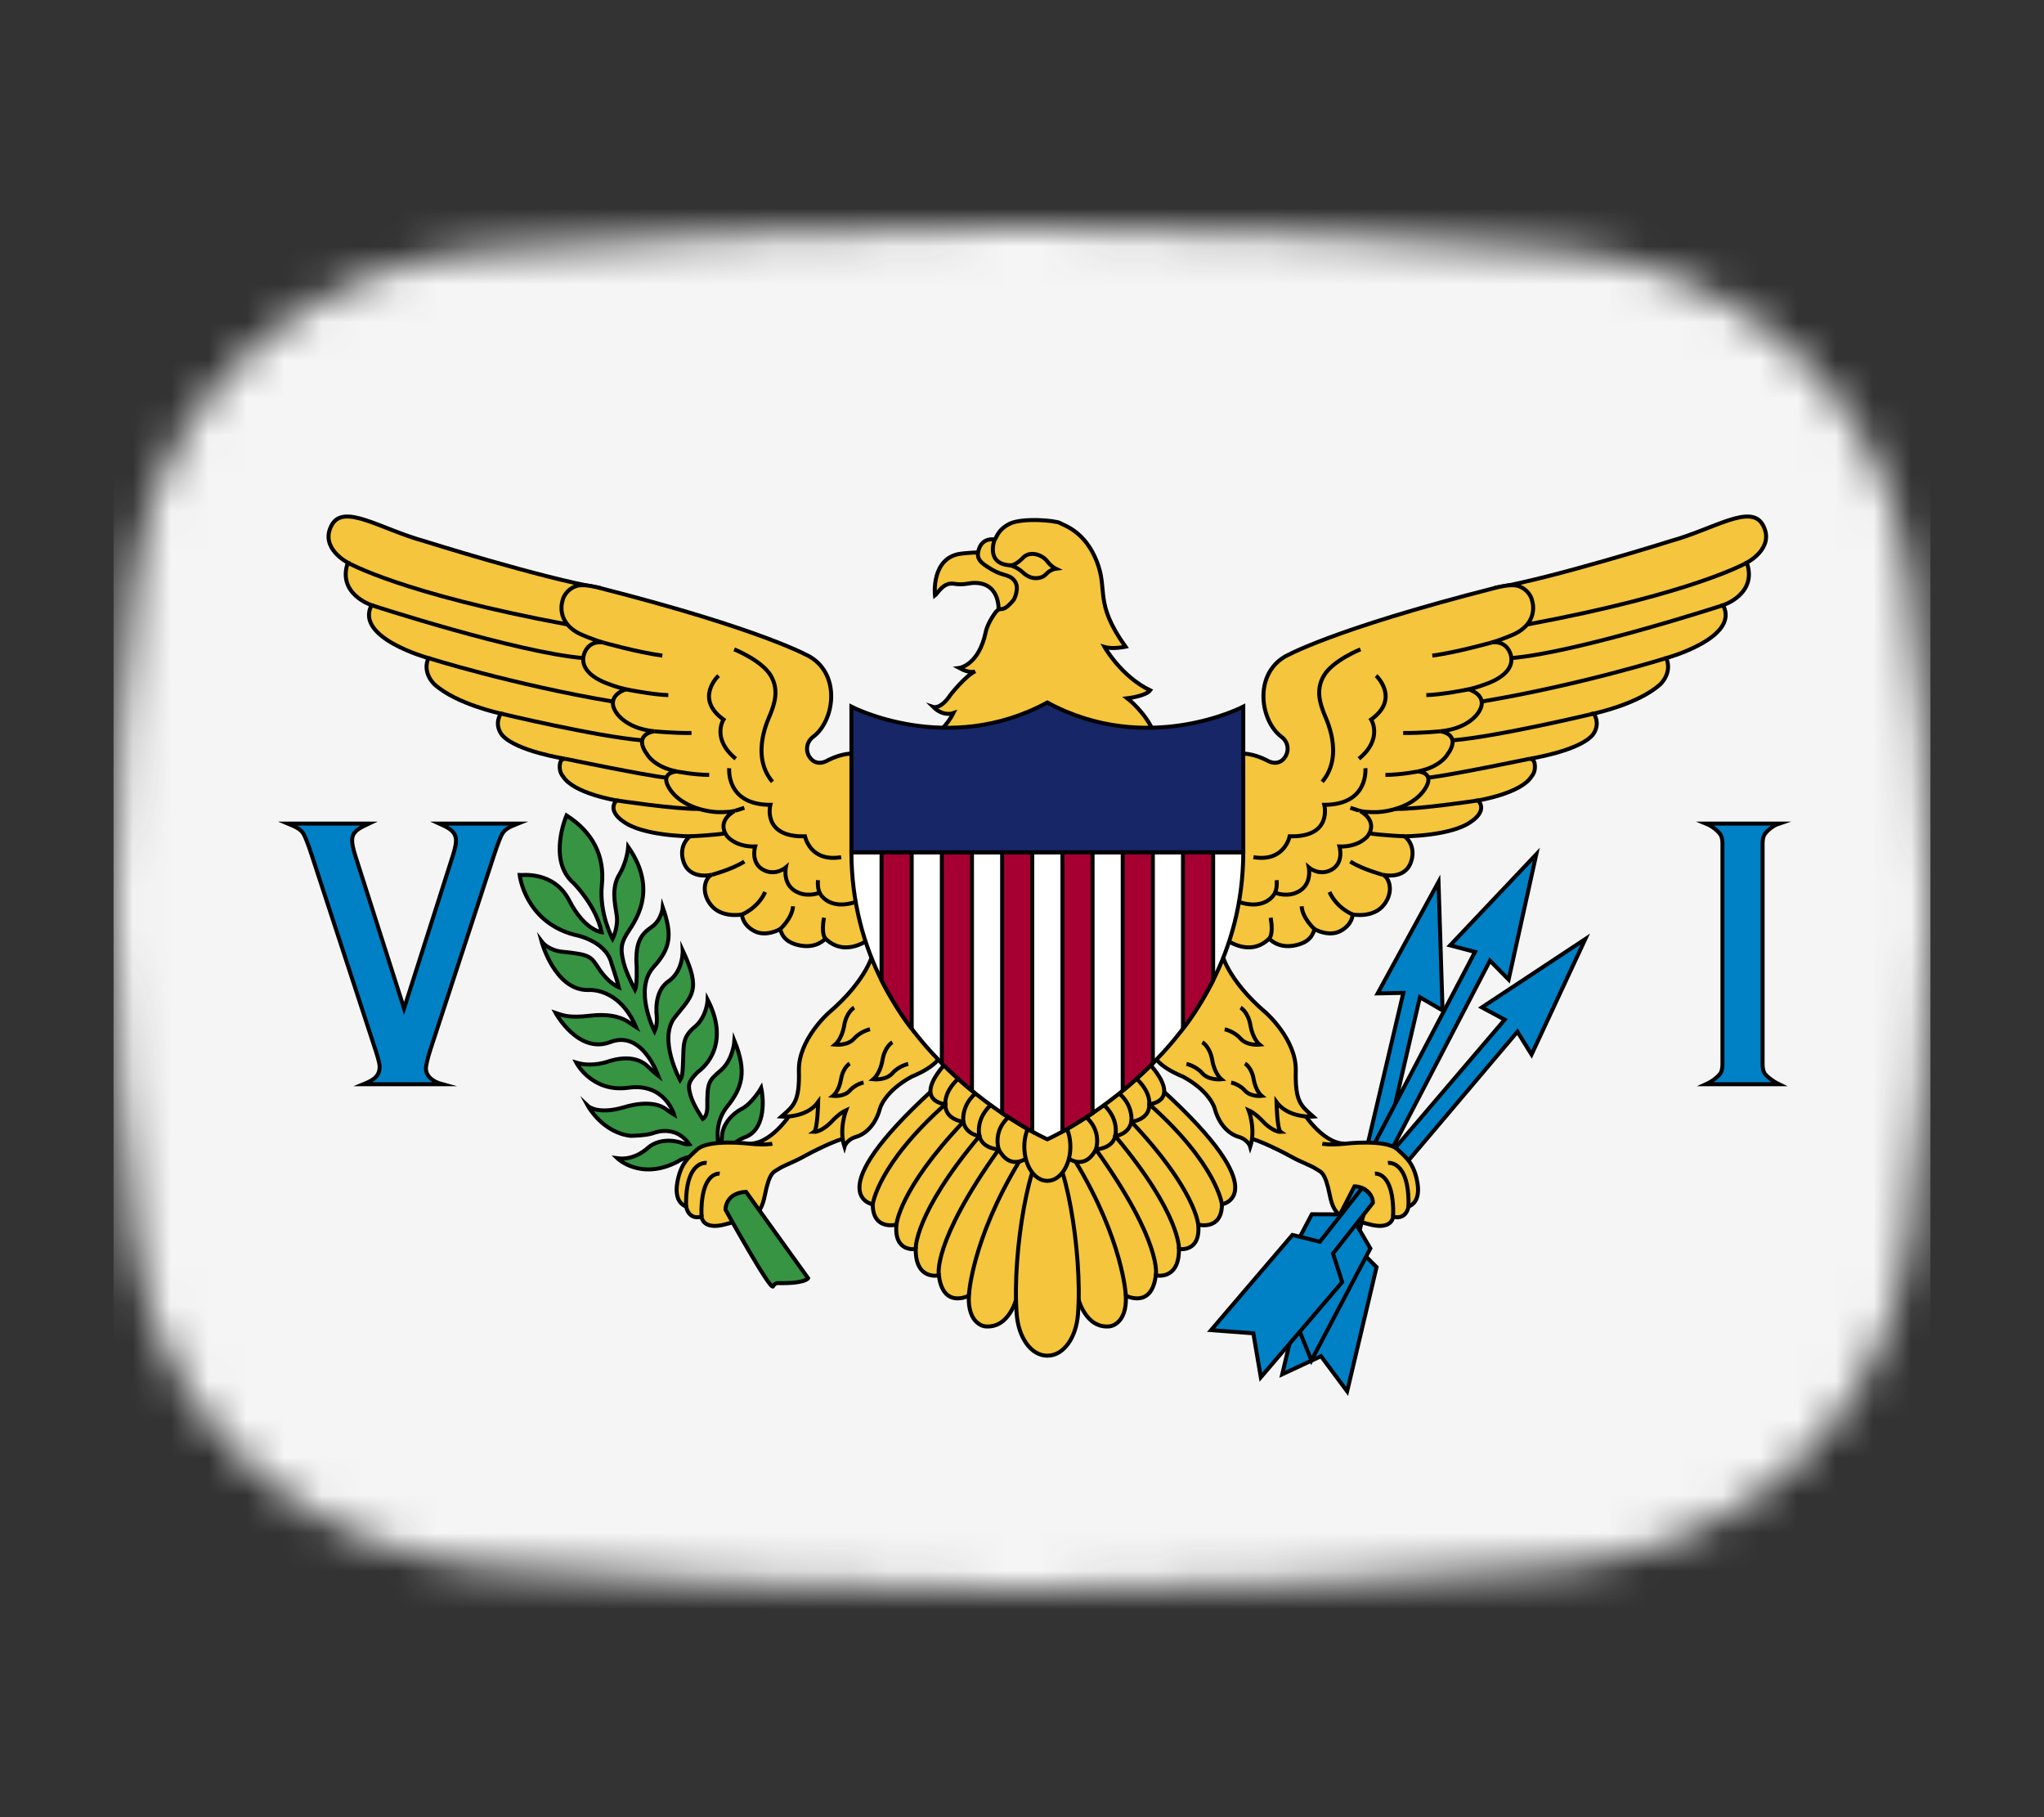 <svg width="54" height="48" viewBox="0 0 54 48" fill="none" xmlns="http://www.w3.org/2000/svg">
<rect x="0" y="0" width="54" height="48" fill="#333333" stroke="none"/>
<mask id="mask0_1_31808" style="mask-type:alpha" maskUnits="userSpaceOnUse" x="3" y="6" width="48" height="36">
<path d="M3.569 15.136C4.167 10.412 8.041 7.002 12.786 6.609C16.641 6.289 21.62 6 27 6C32.38 6 37.359 6.289 41.214 6.609C45.959 7.002 49.833 10.412 50.431 15.136C50.752 17.676 51 20.704 51 24C51 27.296 50.752 30.324 50.431 32.864C49.833 37.587 45.959 40.998 41.214 41.391C37.359 41.711 32.38 42 27 42C21.62 42 16.641 41.711 12.786 41.391C8.041 40.998 4.167 37.587 3.569 32.864C3.248 30.324 3 27.296 3 24C3 20.704 3.248 17.676 3.569 15.136Z" fill="#00D0BF"/>
</mask>
<g mask="url(#mask0_1_31808)">
<rect x="3" width="48" height="49" fill="#F5F5F5"/>
<path d="M19.274 30.454C19.274 30.454 19.238 30.209 19.702 30.03C20.166 29.851 20.202 29.183 20.11 28.737C20.11 28.737 19.867 29.161 19.573 29.302C19.573 29.302 19.093 29.552 19.072 30.029C19.072 30.029 19.068 30.204 19.032 30.34C19.012 30.414 18.799 29.742 19.202 29.242C19.617 28.727 19.733 28.308 19.403 27.493C19.403 27.493 19.372 27.987 19.047 28.27C18.722 28.552 18.681 28.574 18.686 29.248C18.686 29.248 18.691 29.481 18.567 29.557C18.567 29.557 18.314 29.188 18.247 28.944C18.18 28.699 18.149 28.596 18.438 28.313C18.438 28.313 19.364 27.715 18.696 26.407C18.696 26.407 18.676 26.858 18.356 27.124C18.036 27.39 18.062 27.569 18.046 28.031C18.031 28.493 18 28.46 17.964 28.525C17.964 28.525 17.376 27.444 17.83 26.868C18.284 26.293 18.536 26.173 18.036 25.103C18.036 25.103 18.058 25.651 17.658 25.923C17.257 26.195 17.35 26.83 17.35 26.83C17.35 26.83 17.376 27.069 17.293 27.243C17.293 27.243 16.727 26.138 17.267 25.543C17.727 25.038 17.758 24.684 17.51 23.968C17.51 23.968 17.479 24.299 17.226 24.478C16.973 24.657 16.772 24.837 16.819 25.526C16.819 25.526 16.839 26.01 16.777 26.146C16.777 26.146 16.54 25.706 16.473 25.418C16.406 25.13 16.38 24.962 16.556 24.674C16.731 24.386 17.427 23.56 16.597 22.37C16.597 22.37 16.571 22.756 16.36 23.104C16.148 23.451 16.246 23.864 16.293 24.179C16.339 24.494 16.184 24.799 16.184 24.799C16.184 24.799 15.823 24.136 15.901 23.375C15.978 22.615 15.668 21.99 14.967 21.539C14.967 21.539 14.456 22.723 15.153 23.326C15.153 23.326 15.746 23.913 15.895 24.625C15.895 24.625 15.447 24.581 15.039 23.788C14.632 22.995 13.786 23.12 13.729 23.115C13.729 23.115 13.868 24.342 15.168 24.69C15.168 24.69 15.999 24.831 16.153 25.44C16.153 25.44 16.293 25.858 16.349 26.081C16.349 26.081 16.086 25.977 15.844 25.619C15.601 25.26 15.632 25.217 14.812 25.135C14.812 25.135 14.482 25.097 14.307 24.864C14.307 24.864 14.652 26.162 15.539 26.151C15.539 26.151 16.349 26.064 16.803 27.129C16.803 27.129 16.715 27.075 16.597 26.993C16.478 26.912 16.179 26.76 15.586 26.83C14.993 26.901 14.828 26.803 14.678 26.754C14.678 26.754 15.276 27.852 16.122 27.526C16.968 27.2 17.377 28.388 17.386 28.411C17.386 28.411 17.273 28.324 17.123 28.177C16.973 28.031 16.663 27.85 16.076 28.036C16.076 28.036 15.653 28.199 15.225 28.069C15.225 28.069 15.637 28.867 16.602 28.732C17.567 28.596 17.809 29.443 17.809 29.443C17.809 29.443 17.68 29.367 17.592 29.297C17.505 29.226 17.18 29.041 16.483 29.248C15.787 29.454 15.534 29.215 15.534 29.215C15.534 29.215 15.921 29.921 16.664 30.003C16.664 30.003 17.077 29.997 17.252 29.932C17.427 29.867 17.892 29.764 18.211 30.225C18.211 30.225 18.124 30.242 17.99 30.182C17.99 30.182 17.494 30.003 17.118 30.318C17.118 30.318 16.782 30.66 16.308 30.595C16.308 30.595 16.922 31.192 17.897 30.687C17.897 30.687 18.227 30.448 18.469 30.633C18.712 30.818 19.274 30.454 19.274 30.454Z" fill="#369443" stroke="#010002" stroke-width="0.105" stroke-miterlimit="10"/>
<path d="M24.7 15.732C24.7 15.732 24.587 14.721 25.395 14.624C26.238 14.523 26.654 14.7 26.654 14.7L27.032 15.442L26.901 15.942L26.378 16.181C26.378 16.181 26.468 15.413 25.764 15.397C25.586 15.393 25.481 15.464 25.199 15.419C24.915 15.374 24.764 15.686 24.7 15.732Z" fill="#F4C53D" stroke="#010002" stroke-width="0.105" stroke-miterlimit="10"/>
<path d="M30.385 18.235C30.264 18.39 29.783 18.445 29.783 18.445C29.783 18.445 30.278 18.825 30.491 19.368C30.704 19.911 24.752 19.372 24.752 19.372C24.752 19.372 25.01 19.187 25.185 18.839C25.185 18.839 24.922 18.937 24.659 18.676C24.659 18.676 24.855 18.741 25.113 18.35C25.113 18.35 25.495 17.861 25.763 17.731C25.763 17.731 25.639 17.807 25.34 17.644C25.34 17.644 25.856 17.579 26.041 16.699C26.041 16.699 26.072 16.503 26.268 16.221C26.465 15.938 26.423 16.275 26.784 15.841C26.784 15.841 26.949 15.533 26.805 15.345C26.66 15.156 26.506 15.225 26.203 15.044C25.901 14.863 25.766 14.761 25.87 14.483C25.973 14.204 26.241 14.247 26.279 14.247C26.317 14.247 26.337 14.005 26.667 13.838C26.997 13.671 27.874 13.744 28.005 13.816C28.136 13.889 28.665 14.044 28.975 14.827C29.284 15.609 28.892 15.902 29.735 17.083C29.735 17.083 29.398 17.155 29.181 17.09C29.181 17.09 29.618 17.865 30.385 18.235Z" fill="#F4C53D" stroke="#010002" stroke-width="0.105" stroke-miterlimit="10"/>
<path d="M26.702 14.934C26.016 14.901 26.279 14.247 26.279 14.247" stroke="#010002" stroke-width="0.105" stroke-miterlimit="10"/>
<path d="M27.893 15.023C27.893 15.023 27.772 14.966 27.67 14.83C27.526 14.64 27.205 14.548 27.032 14.727C27.032 14.727 26.857 14.923 26.702 14.934C26.702 14.934 26.877 14.988 26.998 15.099C27.12 15.211 27.246 15.292 27.427 15.268C27.607 15.243 27.635 15.148 27.721 15.091C27.806 15.034 27.893 15.023 27.893 15.023Z" fill="#F4C53D" stroke="#010002" stroke-width="0.105" stroke-miterlimit="10"/>
<path d="M32.355 24.793C32.355 24.793 32.995 25.315 33.531 24.793C33.531 24.793 33.748 25.054 34.181 24.978C34.614 24.902 34.687 24.674 34.728 24.543C34.728 24.543 35.103 24.762 35.419 24.589C35.736 24.416 35.736 24.156 35.736 24.156C35.736 24.156 36.286 24.264 36.568 23.891C36.85 23.518 36.678 23.149 36.526 23.105C36.526 23.105 37.121 23.261 37.283 22.751C37.42 22.316 37.111 22.091 37.111 22.091C37.111 22.091 38.364 22.085 38.879 21.693C38.879 21.693 39.305 21.425 39.05 21.143C39.05 21.143 40.178 20.962 40.46 20.512C40.46 20.512 40.584 20.389 40.543 20.172C40.543 20.172 40.536 20.049 40.412 20.042C40.412 20.042 41.699 19.843 42.07 19.419C42.07 19.419 42.249 19.223 42.159 18.962C42.159 18.962 42.14 18.894 42.109 18.848C42.109 18.848 43.28 18.6 43.858 18.079C43.858 18.079 44.191 17.782 44.02 17.383C44.02 17.383 45.976 16.848 45.522 15.986C45.522 15.986 46.437 15.689 46.148 14.863C46.148 14.863 46.905 14.479 46.575 13.871C46.259 13.288 45.288 13.972 44.14 14.29C44.14 14.29 41.031 15.269 39.5 15.529L35.151 22.005L32.613 22.983L32.355 24.793Z" fill="#F4C53D" stroke="#010002" stroke-width="0.105"/>
<path d="M32.324 20.024C32.324 20.024 32.732 19.718 33.459 20.078C33.459 20.078 33.704 20.247 33.896 20.062C34.057 19.907 34.072 19.623 33.851 19.459C33.309 19.057 33.108 17.851 33.934 17.351C33.934 17.351 35.13 16.641 39.518 15.524C39.518 15.524 39.886 15.422 40.082 15.471C40.298 15.525 40.447 15.71 40.477 15.869C40.477 15.869 40.673 16.427 40.013 16.746C40.013 16.746 39.715 16.883 39.408 16.971C39.408 16.971 39.745 16.898 39.889 17.231C40.027 17.55 39.828 17.876 39.209 18.086C39.209 18.086 39.041 18.151 38.803 18.209C38.803 18.209 39.333 18.361 39.078 18.789C39.078 18.789 38.851 19.238 38.05 19.317C38.05 19.317 38.648 19.383 38.225 19.951C38.225 19.951 38.039 20.263 37.455 20.378C37.455 20.378 37.898 20.393 37.675 20.791C37.451 21.19 36.925 21.414 36.408 21.451C36.408 21.451 36.127 21.465 35.931 21.422C35.931 21.422 36.423 21.668 36.134 22.081C36.134 22.081 35.921 22.374 35.388 22.36C35.388 22.36 35.526 22.82 35.135 22.995C34.831 23.131 34.578 22.914 34.578 22.914C34.578 22.914 34.681 23.408 34.238 23.582C34.238 23.582 34.016 23.696 33.686 23.582C33.686 23.582 33.433 24.147 32.536 23.75C31.638 23.354 32.324 20.024 32.324 20.024Z" fill="#F4C53D" stroke="#010002" stroke-width="0.105"/>
<path d="M46.148 14.863C46.148 14.863 44.738 15.679 40.347 16.495" stroke="#010002" stroke-width="0.105"/>
<path d="M20.968 29.298C20.968 29.298 20.446 30.197 19.813 30.211C19.813 30.211 18.724 30.079 18.417 30.363C18.202 30.562 17.983 30.725 17.894 31.232C17.805 31.739 18.066 31.848 18.128 31.87C18.128 31.87 18.176 32.232 18.534 32.138C18.534 32.138 18.554 32.514 19.187 32.333C19.82 32.152 20.081 32.21 20.205 31.58C20.329 30.95 20.443 30.96 20.556 30.885C20.707 30.783 20.991 30.687 21.202 30.566C21.392 30.457 22.117 30.088 22.364 30.059C22.612 30.03 22.557 29.197 22.557 29.197H21.917L21.608 28.741L20.968 29.298Z" fill="#F4C53D" stroke="#010002" stroke-width="0.105"/>
<path d="M45.522 15.986C45.522 15.986 41.706 17.23 39.929 17.383" stroke="#010002" stroke-width="0.105"/>
<path d="M44.02 17.383C44.02 17.383 41.781 18.086 39.159 18.529" stroke="#010002" stroke-width="0.105"/>
<path d="M42.109 18.848C42.109 18.848 39.58 19.455 38.373 19.556" stroke="#010002" stroke-width="0.105"/>
<path d="M40.412 20.042C40.412 20.042 38.273 20.488 37.731 20.541" stroke="#010002" stroke-width="0.105" stroke-miterlimit="10"/>
<path d="M38.004 23.296L38.111 26.69L37.512 26.342L36.514 30.65L36.102 30.354L37.074 26.227L36.396 26.24L38.004 23.296Z" fill="#0081C6" stroke="#010002" stroke-width="0.105" stroke-miterlimit="10"/>
<path d="M39.05 21.143C39.05 21.143 37.489 21.38 36.868 21.367" stroke="#010002" stroke-width="0.105" stroke-miterlimit="10"/>
<path d="M37.111 22.092C37.111 22.092 36.48 22.062 36.176 22.012" stroke="#010002" stroke-width="0.105" stroke-miterlimit="10"/>
<path d="M36.526 23.106C36.526 23.106 35.99 22.961 35.673 22.758" stroke="#010002" stroke-width="0.105" stroke-miterlimit="10"/>
<path d="M35.736 24.156C35.736 24.156 35.323 23.997 35.123 23.562" stroke="#010002" stroke-width="0.105" stroke-miterlimit="10"/>
<path d="M34.728 24.543C34.728 24.543 34.408 24.257 34.388 23.939" stroke="#010002" stroke-width="0.105" stroke-miterlimit="10"/>
<path d="M41.881 24.805L40.462 27.855L40.088 27.252L37.093 30.791L36.769 30.428L39.752 26.934L39.149 26.61L41.881 24.805Z" fill="#0081C6" stroke="#010002" stroke-width="0.105" stroke-miterlimit="10"/>
<path d="M33.531 24.793C33.531 24.793 33.651 24.69 33.569 24.241" stroke="#010002" stroke-width="0.105" stroke-miterlimit="10"/>
<path d="M40.587 22.566L39.856 25.874L39.363 25.375L36.682 30.529L36.269 30.288L38.968 25.144L38.31 24.972L40.587 22.566Z" fill="#0081C6" stroke="#010002" stroke-width="0.105" stroke-miterlimit="10"/>
<path d="M33.686 23.582C33.686 23.582 33.748 23.453 33.727 23.25" stroke="#010002" stroke-width="0.105" stroke-miterlimit="10"/>
<path d="M22.983 24.793C22.983 24.793 22.343 25.315 21.807 24.793C21.807 24.793 21.59 25.054 21.157 24.978C20.724 24.902 20.651 24.674 20.61 24.543C20.61 24.543 20.235 24.762 19.919 24.589C19.602 24.416 19.602 24.156 19.602 24.156C19.602 24.156 19.052 24.264 18.77 23.891C18.488 23.518 18.66 23.149 18.811 23.105C18.811 23.105 18.217 23.261 18.055 22.751C17.917 22.316 18.227 22.091 18.227 22.091C18.227 22.091 16.973 22.085 16.459 21.693C16.459 21.693 16.033 21.425 16.287 21.143C16.287 21.143 15.159 20.962 14.877 20.512C14.877 20.512 14.754 20.389 14.795 20.172C14.795 20.172 14.802 20.049 14.926 20.042C14.926 20.042 13.639 19.843 13.268 19.419C13.268 19.419 13.089 19.223 13.179 18.962C13.179 18.962 13.198 18.894 13.229 18.848C13.229 18.848 12.058 18.6 11.48 18.079C11.48 18.079 11.146 17.782 11.318 17.383C11.318 17.383 9.362 16.848 9.816 15.986C9.816 15.986 8.901 15.689 9.19 14.863C9.19 14.863 8.433 14.479 8.763 13.871C9.079 13.288 10.049 13.972 11.198 14.29C11.198 14.29 14.307 15.269 15.837 15.529L20.187 22.005L22.725 22.983L22.983 24.793Z" fill="#F4C53D" stroke="#010002" stroke-width="0.105"/>
<path d="M35.942 17.152C35.942 17.152 35.22 17.442 34.979 17.84C34.738 18.238 34.897 18.625 34.979 18.848C35.02 18.959 35.529 19.94 34.931 20.65" stroke="#010002" stroke-width="0.105" stroke-miterlimit="10"/>
<path d="M23.014 20.024C23.014 20.024 22.606 19.718 21.879 20.078C21.879 20.078 21.634 20.247 21.442 20.062C21.281 19.907 21.266 19.623 21.487 19.459C22.029 19.057 22.23 17.851 21.404 17.351C21.404 17.351 20.208 16.641 15.819 15.524C15.819 15.524 15.452 15.422 15.256 15.471C15.04 15.525 14.891 15.71 14.861 15.869C14.861 15.869 14.664 16.427 15.325 16.746C15.325 16.746 15.623 16.883 15.93 16.971C15.93 16.971 15.592 16.898 15.448 17.231C15.311 17.55 15.51 17.876 16.129 18.086C16.129 18.086 16.297 18.151 16.535 18.209C16.535 18.209 16.006 18.361 16.26 18.789C16.26 18.789 16.487 19.238 17.288 19.317C17.288 19.317 16.69 19.383 17.113 19.951C17.113 19.951 17.299 20.263 17.883 20.378C17.883 20.378 17.439 20.393 17.663 20.791C17.887 21.19 18.413 21.414 18.93 21.451C18.93 21.451 19.21 21.465 19.407 21.422C19.407 21.422 18.915 21.668 19.204 22.081C19.204 22.081 19.417 22.374 19.95 22.36C19.95 22.36 19.811 22.821 20.203 22.995C20.507 23.131 20.76 22.914 20.76 22.914C20.76 22.914 20.657 23.408 21.1 23.582C21.1 23.582 21.322 23.696 21.652 23.582C21.652 23.582 21.905 24.147 22.802 23.75C23.7 23.354 23.014 20.024 23.014 20.024Z" fill="#F4C53D" stroke="#010002" stroke-width="0.105"/>
<path d="M35.931 21.422C35.931 21.422 35.928 21.418 35.674 21.338" stroke="#010002" stroke-width="0.105" stroke-miterlimit="10"/>
<path d="M37.455 20.378C37.455 20.378 37.024 20.465 36.602 20.469" stroke="#010002" stroke-width="0.105" stroke-miterlimit="10"/>
<path d="M38.05 19.317C38.05 19.317 37.544 19.368 37.07 19.361" stroke="#010002" stroke-width="0.105" stroke-miterlimit="10"/>
<path d="M38.803 18.209C38.803 18.209 38.074 18.354 37.682 18.361" stroke="#010002" stroke-width="0.105" stroke-miterlimit="10"/>
<path d="M39.408 16.971C39.408 16.971 38.509 17.227 37.84 17.318" stroke="#010002" stroke-width="0.105" stroke-miterlimit="10"/>
<path d="M36.355 17.847C36.355 17.847 37.001 18.448 36.224 19.006C36.224 19.006 36.547 19.513 35.901 20.042" stroke="#010002" stroke-width="0.105" stroke-miterlimit="10"/>
<path d="M23.067 25.158C23.067 25.158 22.935 25.865 21.891 26.755C21.891 26.755 21.085 27.466 21.106 28.284C21.127 29.118 20.961 29.212 20.645 29.494C20.645 29.494 21.299 29.545 21.615 29.11C21.615 29.11 21.601 29.834 21.505 29.9C21.505 29.9 21.71 29.913 22.007 29.588C22.007 29.588 22.186 29.4 22.351 29.327C22.351 29.327 22.158 29.827 22.309 30.291C22.309 30.291 22.358 30.11 22.612 30.03C22.612 30.03 23.073 29.936 23.252 29.27C23.252 29.27 23.369 28.828 24.091 28.436C24.091 28.436 24.909 28.128 24.889 27.724C24.868 27.321 23.067 25.158 23.067 25.158Z" fill="#F4C53D" stroke="#010002" stroke-width="0.105"/>
<path d="M36.072 20.292C36.072 20.292 36.169 21.259 34.986 21.259C34.986 21.259 35.213 22.12 34.071 22.091C34.071 22.091 33.94 22.78 33.115 22.642" stroke="#010002" stroke-width="0.105" stroke-miterlimit="10"/>
<path d="M34.371 29.298C34.371 29.298 34.894 30.197 35.526 30.211C35.526 30.211 36.615 30.079 36.922 30.363C37.137 30.562 37.356 30.725 37.445 31.232C37.535 31.739 37.273 31.848 37.211 31.87C37.211 31.87 37.163 32.232 36.805 32.138C36.805 32.138 36.785 32.514 36.152 32.333C35.519 32.152 35.258 32.21 35.134 31.58C35.01 30.95 34.896 30.96 34.783 30.885C34.632 30.783 34.348 30.687 34.137 30.566C33.947 30.457 33.222 30.088 32.975 30.059C32.727 30.03 32.782 29.197 32.782 29.197H33.422L33.731 28.741L34.371 29.298Z" fill="#F4C53D" stroke="#010002" stroke-width="0.105"/>
<path d="M32.272 25.158C32.272 25.158 32.404 25.865 33.448 26.755C33.448 26.755 34.254 27.466 34.233 28.284C34.212 29.118 34.378 29.212 34.694 29.494C34.694 29.494 34.041 29.545 33.724 29.11C33.724 29.11 33.738 29.834 33.834 29.9C33.834 29.9 33.629 29.913 33.332 29.588C33.332 29.588 33.154 29.4 32.988 29.327C32.988 29.327 33.181 29.827 33.03 30.291C33.03 30.291 32.981 30.11 32.727 30.03C32.727 30.03 32.266 29.936 32.087 29.27C32.087 29.27 31.971 28.828 31.248 28.436C31.248 28.436 30.43 28.128 30.451 27.724C30.471 27.321 32.272 25.158 32.272 25.158Z" fill="#F4C53D" stroke="#010002" stroke-width="0.105"/>
<path d="M34.933 30.211C34.933 30.211 35.12 30.253 35.526 30.211" stroke="#010002" stroke-width="0.105"/>
<path d="M36.668 30.718C36.668 30.718 37.239 30.631 37.211 31.87" stroke="#010002" stroke-width="0.105" stroke-miterlimit="10"/>
<path d="M36.324 31.001C36.324 31.001 36.84 30.935 36.806 32.138" stroke="#010002" stroke-width="0.105" stroke-miterlimit="10"/>
<path d="M31.345 28.103C31.345 28.103 31.592 28.154 31.764 28.35C31.936 28.545 32.266 28.509 32.266 28.509C32.266 28.509 32.087 28.364 32.026 28.002C31.964 27.64 31.764 27.531 31.764 27.531" stroke="#010002" stroke-width="0.105"/>
<path d="M32.355 27.188C32.355 27.188 32.602 27.239 32.774 27.434C32.946 27.63 33.276 27.594 33.276 27.594C33.276 27.594 33.098 27.449 33.036 27.087C32.974 26.725 32.774 26.616 32.774 26.616" stroke="#010002" stroke-width="0.105"/>
<path d="M32.525 28.594C32.525 28.594 32.741 28.638 32.891 28.809C33.041 28.98 33.33 28.948 33.33 28.948C33.33 28.948 33.174 28.822 33.12 28.506C33.066 28.189 32.891 28.094 32.891 28.094" stroke="#010002" stroke-width="0.105"/>
<path d="M28.479 34.274C28.479 34.274 28.666 35.102 29.318 35.035C29.318 35.035 29.779 34.992 29.744 34.224C29.744 34.224 30.425 34.586 30.535 33.688C30.535 33.688 31.154 33.833 31.147 32.992C31.147 32.992 31.725 33.094 31.656 32.348C31.656 32.348 32.282 32.514 32.282 31.812C32.282 31.812 33.747 31.569 30.693 28.784L27.97 30.407L28.479 34.274Z" fill="#F4C53D" stroke="#010002" stroke-width="0.105" stroke-miterlimit="10"/>
<path d="M28.176 30.562C28.176 30.562 28.63 30.964 28.953 30.363C28.953 30.363 29.393 30.341 29.462 30.008C29.462 30.008 29.82 29.972 29.889 29.632C29.889 29.632 30.377 29.581 30.363 29.168C30.363 29.168 31.251 29.099 30.363 28.094C29.476 27.089 27.97 29.762 27.97 29.762L28.176 30.562Z" fill="#F4C53D" stroke="#010002" stroke-width="0.105"/>
<path d="M29.744 34.224C29.744 34.224 29.675 32.768 28.414 30.682" stroke="#010002" stroke-width="0.105" stroke-miterlimit="10"/>
<path d="M30.535 33.688C30.535 33.688 30.731 32.848 28.953 30.363C28.953 30.363 29.16 29.769 28.527 29.389" stroke="#010002" stroke-width="0.105" stroke-miterlimit="10"/>
<path d="M31.147 32.992C31.147 32.992 31.202 32.083 29.462 30.008C29.462 30.008 29.616 29.472 28.985 29.045" stroke="#010002" stroke-width="0.105" stroke-miterlimit="10"/>
<path d="M31.656 32.348C31.656 32.348 31.591 31.428 29.889 29.632C29.889 29.632 29.974 29.081 29.364 28.741" stroke="#010002" stroke-width="0.105" stroke-miterlimit="10"/>
<path d="M32.282 31.812C32.282 31.812 32.158 30.762 30.363 29.168C30.363 29.168 30.425 28.755 29.827 28.335" stroke="#010002" stroke-width="0.105" stroke-miterlimit="10"/>
<path d="M26.86 34.274C26.86 34.274 26.673 35.102 26.021 35.035C26.021 35.035 25.561 34.992 25.595 34.224C25.595 34.224 24.914 34.586 24.804 33.688C24.804 33.688 24.185 33.833 24.192 32.992C24.192 32.992 23.614 33.094 23.683 32.348C23.683 32.348 23.057 32.514 23.057 31.812C23.057 31.812 21.592 31.569 24.646 28.784L27.369 30.407L26.86 34.274Z" fill="#F4C53D" stroke="#010002" stroke-width="0.105" stroke-miterlimit="10"/>
<path d="M27.163 30.562C27.163 30.562 26.709 30.964 26.386 30.363C26.386 30.363 25.946 30.341 25.877 30.008C25.877 30.008 25.519 29.972 25.451 29.632C25.451 29.632 24.962 29.581 24.976 29.168C24.976 29.168 24.088 29.099 24.976 28.094C25.863 27.089 27.369 29.762 27.369 29.762L27.163 30.562Z" fill="#F4C53D" stroke="#010002" stroke-width="0.105"/>
<path d="M25.595 34.224C25.595 34.224 25.664 32.768 26.926 30.682" stroke="#010002" stroke-width="0.105" stroke-miterlimit="10"/>
<path d="M24.804 33.688C24.804 33.688 24.608 32.847 26.386 30.363C26.386 30.363 26.18 29.769 26.812 29.389" stroke="#010002" stroke-width="0.105" stroke-miterlimit="10"/>
<path d="M27.67 30.312C28.11 30.312 28.608 33.061 28.479 34.717C28.432 35.319 28.11 35.81 27.67 35.81C27.23 35.81 26.907 35.319 26.86 34.717C26.731 33.061 27.23 30.312 27.67 30.312Z" fill="#F4C53D" stroke="#010002" stroke-width="0.105"/>
<path d="M24.192 32.992C24.192 32.992 24.137 32.083 25.877 30.008C25.877 30.008 25.723 29.472 26.354 29.045" stroke="#010002" stroke-width="0.105" stroke-miterlimit="10"/>
<path d="M23.683 32.348C23.683 32.348 23.748 31.428 25.451 29.632C25.451 29.632 25.365 29.081 25.975 28.741" stroke="#010002" stroke-width="0.105" stroke-miterlimit="10"/>
<path d="M27.669 31.192C28.006 31.192 28.278 30.789 28.278 30.291C28.278 29.793 28.006 29.389 27.669 29.389C27.333 29.389 27.061 29.793 27.061 30.291C27.061 30.789 27.333 31.192 27.669 31.192Z" fill="#F4C53D" stroke="#010002" stroke-width="0.105"/>
<path d="M23.057 31.812C23.057 31.812 23.181 30.762 24.976 29.168C24.976 29.168 24.914 28.755 25.512 28.335" stroke="#010002" stroke-width="0.105" stroke-miterlimit="10"/>
<path d="M27.669 30.094C27.669 30.094 32.834 27.805 32.846 22.512H22.493C22.506 27.805 27.669 30.094 27.669 30.094Z" fill="white" stroke="#010002" stroke-width="0.105"/>
<path d="M24.882 22.512H25.678" stroke="#010002" stroke-width="0.105" stroke-miterlimit="10"/>
<path d="M23.289 22.512H24.086" stroke="#010002" stroke-width="0.105" stroke-miterlimit="10"/>
<path d="M26.475 22.512H27.271" stroke="#010002" stroke-width="0.105" stroke-miterlimit="10"/>
<path d="M23.289 22.512V25.894C23.289 25.894 23.685 26.678 24.086 27.171V22.512H23.289Z" fill="#A60032" stroke="#010002" stroke-width="0.105"/>
<path d="M24.882 22.512V28.087C24.882 28.087 25.38 28.576 25.678 28.811V22.512H24.882Z" fill="#A60032" stroke="#010002" stroke-width="0.105"/>
<path d="M26.475 22.512V29.404C26.475 29.404 27.043 29.771 27.271 29.891V22.512H26.475Z" fill="#A60032" stroke="#010002" stroke-width="0.105"/>
<path d="M23.289 22.512H24.086" stroke="#010002" stroke-width="0.105"/>
<path d="M24.882 22.512H25.678" stroke="#010002" stroke-width="0.105"/>
<path d="M26.475 22.512H27.271" stroke="#010002" stroke-width="0.105"/>
<path d="M32.05 22.512V25.894C32.05 25.894 31.654 26.678 31.253 27.171V22.512H32.05Z" fill="#A60032" stroke="#010002" stroke-width="0.105"/>
<path d="M30.457 22.512V28.087C30.457 28.087 29.959 28.576 29.661 28.811V22.512H30.457Z" fill="#A60032" stroke="#010002" stroke-width="0.105"/>
<path d="M28.864 22.512V29.404C28.864 29.404 28.296 29.771 28.068 29.891V22.512H28.864Z" fill="#A60032" stroke="#010002" stroke-width="0.105"/>
<path d="M36.018 32.101L35.817 32.922L36.367 33.47L35.59 36.751L34.899 35.823L33.875 36.301L34.652 33.019L35.372 32.819L35.559 31.999C35.559 31.999 35.777 31.914 36.018 32.101Z" fill="#0081C6" stroke="#010002" stroke-width="0.105" stroke-miterlimit="10"/>
<path d="M36.202 31.56L35.807 32.298L36.203 32.977L34.646 35.935L34.207 34.85L33.1 35.032L34.657 32.074L35.402 32.077L35.784 31.336C35.784 31.336 36.062 31.335 36.202 31.56Z" fill="#0081C6" stroke="#010002" stroke-width="0.105" stroke-miterlimit="10"/>
<path d="M36.269 31.774L35.217 33.111L35.458 33.867L33.309 36.38L33.112 35.219L31.995 35.135L34.144 32.621L34.87 32.8L35.986 31.381C35.986 31.381 36.286 31.529 36.269 31.774Z" fill="#0081C6" stroke="#010002" stroke-width="0.105" stroke-miterlimit="10"/>
<path d="M9.19 14.863C9.19 14.863 10.6 15.679 14.991 16.495" stroke="#010002" stroke-width="0.105"/>
<path d="M9.816 15.986C9.816 15.986 13.632 17.23 15.409 17.383" stroke="#010002" stroke-width="0.105"/>
<path d="M11.319 17.383C11.319 17.383 13.557 18.086 16.179 18.529" stroke="#010002" stroke-width="0.105"/>
<path d="M13.229 18.848C13.229 18.848 15.758 19.455 16.965 19.556" stroke="#010002" stroke-width="0.105"/>
<path d="M14.926 20.042C14.926 20.042 17.065 20.488 17.607 20.542" stroke="#010002" stroke-width="0.105" stroke-miterlimit="10"/>
<path d="M16.288 21.143C16.288 21.143 17.849 21.38 18.47 21.367" stroke="#010002" stroke-width="0.105" stroke-miterlimit="10"/>
<path d="M18.227 22.092C18.227 22.092 18.858 22.062 19.162 22.012" stroke="#010002" stroke-width="0.105" stroke-miterlimit="10"/>
<path d="M18.811 23.106C18.811 23.106 19.348 22.961 19.664 22.758" stroke="#010002" stroke-width="0.105" stroke-miterlimit="10"/>
<path d="M19.602 24.156C19.602 24.156 20.015 23.997 20.215 23.562" stroke="#010002" stroke-width="0.105" stroke-miterlimit="10"/>
<path d="M20.61 24.543C20.61 24.543 20.93 24.257 20.951 23.939" stroke="#010002" stroke-width="0.105" stroke-miterlimit="10"/>
<path d="M21.807 24.793C21.807 24.793 21.687 24.69 21.769 24.241" stroke="#010002" stroke-width="0.105" stroke-miterlimit="10"/>
<path d="M21.652 23.582C21.652 23.582 21.59 23.453 21.611 23.25" stroke="#010002" stroke-width="0.105" stroke-miterlimit="10"/>
<path d="M19.396 17.152C19.396 17.152 20.118 17.441 20.359 17.84C20.6 18.238 20.441 18.625 20.359 18.848C20.318 18.959 19.809 19.94 20.407 20.65" stroke="#010002" stroke-width="0.105" stroke-miterlimit="10"/>
<path d="M19.406 21.422C19.406 21.422 19.41 21.418 19.664 21.338" stroke="#010002" stroke-width="0.105" stroke-miterlimit="10"/>
<path d="M17.883 20.378C17.883 20.378 18.314 20.465 18.736 20.469" stroke="#010002" stroke-width="0.105" stroke-miterlimit="10"/>
<path d="M17.288 19.317C17.288 19.317 17.794 19.368 18.268 19.361" stroke="#010002" stroke-width="0.105" stroke-miterlimit="10"/>
<path d="M19.167 31.954C19.167 31.954 19.152 31.514 19.709 31.481L21.349 33.763C21.349 33.763 21.287 33.909 20.544 33.893C20.544 33.893 20.465 33.892 20.424 33.979C20.361 34.113 19.167 31.954 19.167 31.954Z" fill="#369443" stroke="#010002" stroke-width="0.105" stroke-miterlimit="10"/>
<path d="M16.535 18.209C16.535 18.209 17.264 18.354 17.656 18.361" stroke="#010002" stroke-width="0.105" stroke-miterlimit="10"/>
<path d="M15.93 16.971C15.93 16.971 16.829 17.227 17.498 17.318" stroke="#010002" stroke-width="0.105" stroke-miterlimit="10"/>
<path d="M18.983 17.847C18.983 17.847 18.337 18.448 19.114 19.006C19.114 19.006 18.791 19.513 19.437 20.042" stroke="#010002" stroke-width="0.105" stroke-miterlimit="10"/>
<path d="M19.265 20.292C19.265 20.292 19.169 21.259 20.352 21.259C20.352 21.259 20.125 22.12 21.267 22.091C21.267 22.091 21.398 22.78 22.223 22.642" stroke="#010002" stroke-width="0.105" stroke-miterlimit="10"/>
<path d="M20.404 30.211C20.404 30.211 20.217 30.253 19.811 30.211" stroke="#010002" stroke-width="0.105"/>
<path d="M18.669 30.718C18.669 30.718 18.099 30.631 18.126 31.87" stroke="#010002" stroke-width="0.105" stroke-miterlimit="10"/>
<path d="M19.013 31.001C19.013 31.001 18.498 30.935 18.532 32.138" stroke="#010002" stroke-width="0.105" stroke-miterlimit="10"/>
<path d="M23.994 28.103C23.994 28.103 23.747 28.154 23.575 28.35C23.403 28.545 23.073 28.509 23.073 28.509C23.073 28.509 23.252 28.364 23.314 28.002C23.375 27.64 23.575 27.531 23.575 27.531" stroke="#010002" stroke-width="0.105"/>
<path d="M22.984 27.188C22.984 27.188 22.737 27.239 22.565 27.434C22.393 27.63 22.063 27.594 22.063 27.594C22.063 27.594 22.241 27.449 22.303 27.087C22.365 26.725 22.565 26.616 22.565 26.616" stroke="#010002" stroke-width="0.105"/>
<path d="M22.814 28.594C22.814 28.594 22.598 28.638 22.448 28.809C22.298 28.98 22.009 28.948 22.009 28.948C22.009 28.948 22.166 28.822 22.22 28.505C22.274 28.189 22.448 28.094 22.448 28.094" stroke="#010002" stroke-width="0.105"/>
<path d="M32.846 18.666C32.846 18.666 30.312 19.991 27.669 18.557C25.027 19.991 22.493 18.666 22.493 18.666V22.512H32.846V18.666Z" fill="#162667" stroke="#010002" stroke-width="0.105" stroke-miterlimit="10"/>
<path d="M9.6 28.64C9.851 28.537 10.031 28.438 10.03 28.171C10.03 28.107 9.995 27.965 9.924 27.747L8.239 22.598C8.139 22.292 8.064 22.11 8.029 22.043C7.953 21.898 7.804 21.839 7.604 21.755H7.811H9.538H9.745C9.513 21.865 9.301 21.953 9.303 22.199C9.303 22.293 9.33 22.426 9.385 22.598L10.675 26.638L11.965 22.598C12.019 22.426 12.048 22.293 12.047 22.199C12.044 21.946 11.823 21.854 11.606 21.755H11.812H13.475H13.682C13.492 21.831 13.337 21.891 13.258 22.043C13.223 22.11 13.147 22.292 13.048 22.598L11.363 27.747C11.292 27.965 11.266 28.109 11.256 28.175C11.256 28.175 11.178 28.501 11.687 28.64L9.6 28.64Z" fill="#0081C6" stroke="#010002" stroke-width="0.105" stroke-miterlimit="10"/>
<path d="M45.505 28.11V22.28C45.505 22.179 45.488 22.102 45.455 22.048C45.422 21.994 45.277 21.839 45.07 21.755H45.277H46.794H47C46.794 21.824 46.649 21.99 46.615 22.045C46.582 22.101 46.566 22.179 46.566 22.28V28.11C46.566 28.214 46.583 28.294 46.617 28.349C46.652 28.405 46.794 28.54 47 28.64H46.794H45.277H45.07C45.277 28.546 45.422 28.401 45.455 28.347C45.488 28.293 45.505 28.214 45.505 28.11Z" fill="#0081C6" stroke="#010002" stroke-width="0.105" stroke-miterlimit="10"/>
</g>
</svg>
